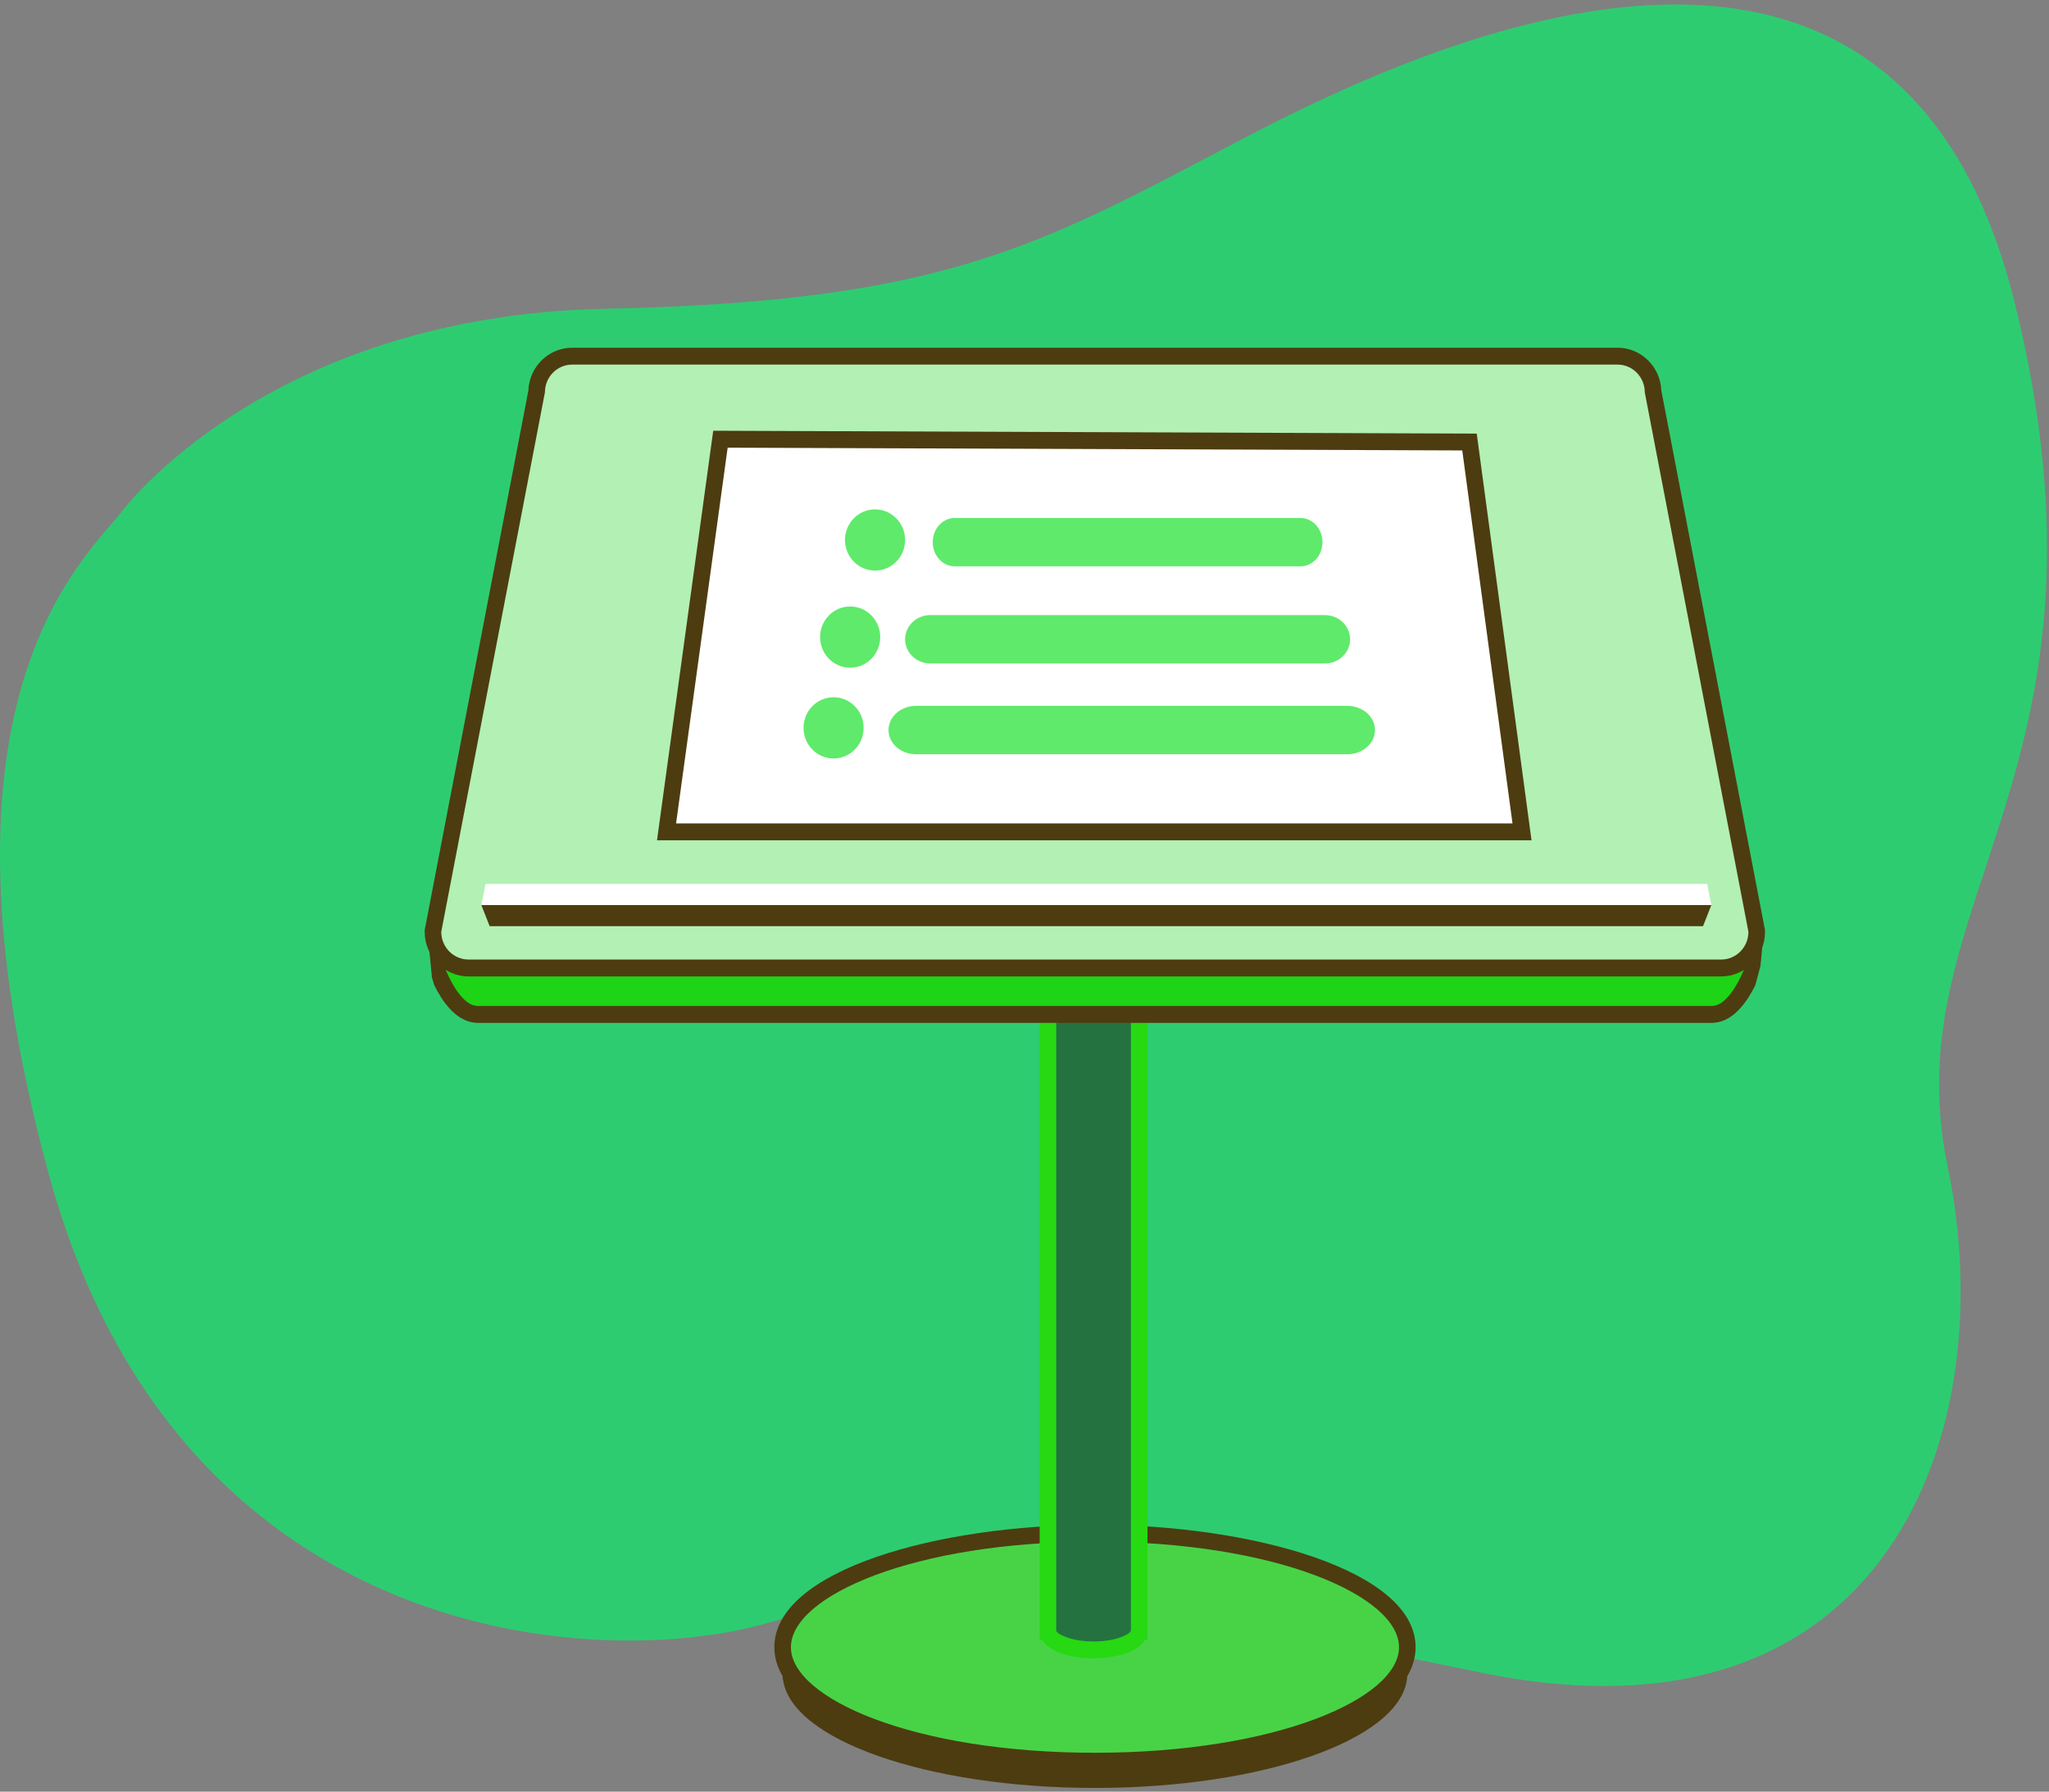 <?xml version="1.0" encoding="UTF-8"?>
<svg width="167px" height="146px" viewBox="0 0 167 146" version="1.1" xmlns="http://www.w3.org/2000/svg" xmlns:xlink="http://www.w3.org/1999/xlink">
    <rect x="0" y="0" width="167" height="146" fill="#808080" stroke="none"/>
    <!-- Generator: Sketch 47.1 (45422) - http://www.bohemiancoding.com/sketch -->
    <title>Conference Icon Copy</title>
    <desc>Created with Sketch.</desc>
    <defs></defs>
    <g id="Home" stroke="none" stroke-width="1" fill="none" fill-rule="evenodd">
        <g id="Mobile" transform="translate(-76, -2471)">
            <g id="Group-5" transform="translate(50, 2471)">
                <g id="Conference-Icon-Copy" transform="translate(26, 0)">
                    <path d="M9.857,41.77 C9.857,41.77 21.659,25.733 49.346,25.159 C77.034,24.586 84.75,20.005 101.091,11.413 C117.43,2.821 154.65,-13.789 164.182,24.586 C173.714,62.963 154.197,73.272 158.735,95.038 C163.274,116.803 153.742,143.151 120.608,136.277 C87.474,129.404 76.58,128.258 62.509,132.268 C48.438,136.277 14.396,133.986 3.956,95.611 C-6.483,57.235 6.679,45.779 9.857,41.77" id="Fill-1" fill="#2ECC71"></path>
                    <path d="M114.672,136.805 C114.687,136.672 114.699,136.539 114.699,136.404 C114.699,136.27 114.687,136.137 114.672,136.004 L114.672,134.111 L113.915,134.111 C111.116,130.09 101.132,127.115 89.243,127.115 C77.354,127.115 67.37,130.09 64.57,134.111 L63.787,134.111 L63.787,136.4 C63.787,136.401 63.786,136.403 63.786,136.404 C63.786,136.406 63.787,136.408 63.787,136.409 L63.787,136.834 L63.816,136.834 C64.432,141.765 75.579,145.694 89.243,145.694 C102.907,145.694 114.054,141.765 114.67,136.834 L114.672,136.834 L114.672,136.805 Z" id="Fill-4" fill="#4D3C10"></path>
                    <path d="M114.699,134.225 C114.699,139.356 103.302,143.515 89.243,143.515 C75.183,143.515 63.787,139.356 63.787,134.225 C63.787,129.095 75.183,124.936 89.243,124.936 C103.302,124.936 114.699,129.095 114.699,134.225" id="Fill-6" fill="#48D347"></path>
                    <path d="M89.243,125.624 C74.42,125.624 64.462,130.071 64.462,134.225 C64.462,138.379 74.42,142.827 89.243,142.827 C104.066,142.827 114.024,138.379 114.024,134.225 C114.024,130.071 104.066,125.624 89.243,125.624 M89.243,144.202 C76.397,144.202 63.111,140.471 63.111,134.225 C63.111,127.98 76.397,124.248 89.243,124.248 C102.088,124.248 115.375,127.98 115.375,134.225 C115.375,140.471 102.088,144.202 89.243,144.202" id="Fill-8" fill="#4D3C10"></path>
                    <path d="M92.848,76.846 L85.413,76.846 L85.413,132.896 C85.413,132.897 85.413,132.898 85.413,132.899 C85.413,132.9 85.413,132.901 85.413,132.902 L85.413,132.964 L85.421,132.964 C85.503,133.788 87.13,134.447 89.13,134.447 C91.131,134.447 92.757,133.788 92.839,132.964 L92.848,132.964 L92.848,76.846 Z" id="Fill-10" fill="#257241"></path>
                    <path d="M86.089,132.857 L86.094,132.894 C86.157,133.151 87.268,133.759 89.13,133.759 C90.993,133.759 92.103,133.151 92.167,132.891 L92.172,132.848 L92.172,77.534 L86.089,77.534 L86.089,132.857 Z M89.13,135.135 C87.434,135.135 85.582,134.667 84.959,133.652 L84.745,133.652 L84.737,132.831 L84.738,132.829 L84.738,76.158 L93.524,76.158 L93.524,133.652 L93.301,133.652 C92.679,134.667 90.826,135.135 89.13,135.135 L89.13,135.135 Z" id="Fill-12" fill="#26D913"></path>
                    <path d="M38.882,82.663 L38.796,82.653 C37.288,82.522 36.236,80.546 35.775,79.479 L35.318,79.59 L35.5,78.546 L43.738,35.685 C43.775,34.092 45.059,32.807 46.632,32.807 L131.835,32.807 C133.408,32.807 134.693,34.092 134.73,35.685 L143.169,79.598 L142.684,79.48 C142.223,80.547 141.177,82.521 139.693,82.649 L139.577,82.663 L38.882,82.663 Z" id="Fill-14" fill="#1ED416"></path>
                    <path d="M131.835,32.119 L46.632,32.119 C44.712,32.119 43.141,33.671 43.064,35.607 L34.979,77.304 L35.204,79.655 L35.396,80.283 C36.011,81.537 37.117,83.198 38.709,83.335 L38.772,83.342 L38.845,83.351 L38.919,83.351 L139.54,83.351 L139.614,83.351 L139.688,83.342 L139.749,83.335 C141.343,83.198 142.449,81.536 143.064,80.281 L143.485,78.706 L143.635,77.136 L135.403,35.607 C135.327,33.671 133.755,32.119 131.835,32.119 M131.835,33.495 C133.061,33.495 134.055,34.508 134.055,35.756 L142.304,78.68 C142.287,78.676 142.276,78.673 142.276,78.673 C142.276,78.673 141.136,81.834 139.636,81.963 C139.601,81.966 139.573,81.971 139.54,81.975 L38.919,81.975 C38.886,81.971 38.858,81.966 38.823,81.963 C37.323,81.834 36.183,78.673 36.183,78.673 C36.183,78.673 36.176,78.675 36.164,78.678 L44.413,35.756 C44.413,34.508 45.407,33.495 46.632,33.495 L131.835,33.495" id="Fill-16" fill="#4D3C10"></path>
                    <path d="M38.184,78.878 C36.587,78.878 35.289,77.555 35.289,75.929 L35.289,75.863 L43.738,31.901 C43.775,30.307 45.059,29.022 46.632,29.022 L131.835,29.022 C133.408,29.022 134.693,30.307 134.73,31.901 L143.178,75.863 L143.178,75.929 C143.178,77.555 141.88,78.878 140.283,78.878 L38.184,78.878 Z" id="Fill-18" fill="#B2F0B4"></path>
                    <path d="M131.835,28.335 L46.632,28.335 C44.712,28.335 43.141,29.886 43.064,31.823 L34.638,75.666 L34.613,75.796 L34.613,75.93 C34.613,77.935 36.215,79.566 38.184,79.566 L140.283,79.566 C142.252,79.566 143.854,77.935 143.854,75.93 L143.854,75.796 L143.829,75.666 L135.403,31.823 C135.327,29.886 133.755,28.335 131.835,28.335 M131.835,29.71 C133.061,29.71 134.055,30.723 134.055,31.971 L142.503,75.93 C142.503,77.178 141.509,78.19 140.283,78.19 L38.184,78.19 C36.959,78.19 35.964,77.178 35.964,75.93 L44.413,31.971 C44.413,30.723 45.407,29.71 46.632,29.71 L131.835,29.71" id="Fill-20" fill="#4D3C10"></path>
                    <polygon id="Fill-22" fill="#FFFFFF" points="139.48 73.75 39.231 73.75 39.569 72.029 139.142 72.029"></polygon>
                    <polygon id="Fill-24" fill="#4D3C10" points="138.804 75.47 39.907 75.47 39.231 73.75 139.48 73.75"></polygon>
                    <polygon id="Fill-26" fill="#FFFFFF" points="58.718 35.79 119.768 36.019 124.049 67.786 54.325 67.786"></polygon>
                    <path d="M55.102,67.098 L123.274,67.098 L119.179,36.705 L59.306,36.48 L55.102,67.098 Z M124.824,68.474 L53.548,68.474 L58.13,35.099 L120.358,35.333 L124.824,68.474 Z" id="Fill-28" fill="#4D3C10"></path>
                    <path d="M73.769,44.001 C73.769,45.379 72.672,46.496 71.318,46.496 C69.966,46.496 68.869,45.379 68.869,44.001 C68.869,42.624 69.966,41.507 71.318,41.507 C72.672,41.507 73.769,42.624 73.769,44.001" id="Fill-30" fill="#5FEA6B"></path>
                    <path d="M107.786,44.18 C107.786,45.269 106.979,46.152 105.983,46.152 L77.824,46.152 C76.828,46.152 76.022,45.269 76.022,44.18 C76.022,43.09 76.828,42.207 77.824,42.207 L105.983,42.207 C106.979,42.207 107.786,43.09 107.786,44.18" id="Fill-32" fill="#5FEA6B"></path>
                    <path d="M71.741,51.915 C71.741,53.292 70.644,54.409 69.291,54.409 C67.938,54.409 66.841,53.292 66.841,51.915 C66.841,50.537 67.938,49.42 69.291,49.42 C70.644,49.42 71.741,50.537 71.741,51.915" id="Fill-34" fill="#5FEA6B"></path>
                    <path d="M110.038,52.093 C110.038,53.182 109.117,54.065 107.98,54.065 L75.827,54.065 C74.69,54.065 73.769,53.182 73.769,52.093 C73.769,51.004 74.69,50.121 75.827,50.121 L107.98,50.121 C109.117,50.121 110.038,51.004 110.038,52.093" id="Fill-36" fill="#5FEA6B"></path>
                    <path d="M70.389,59.312 C70.389,60.689 69.292,61.806 67.939,61.806 C66.586,61.806 65.49,60.689 65.49,59.312 C65.49,57.934 66.586,56.817 67.939,56.817 C69.292,56.817 70.389,57.934 70.389,59.312" id="Fill-38" fill="#5FEA6B"></path>
                    <path d="M112.066,59.49 C112.066,60.579 111.059,61.462 109.815,61.462 L74.667,61.462 C73.424,61.462 72.417,60.579 72.417,59.49 C72.417,58.401 73.424,57.518 74.667,57.518 L109.815,57.518 C111.059,57.518 112.066,58.401 112.066,59.49" id="Fill-40" fill="#5FEA6B"></path>
                </g>
            </g>
        </g>
    </g>
</svg>
